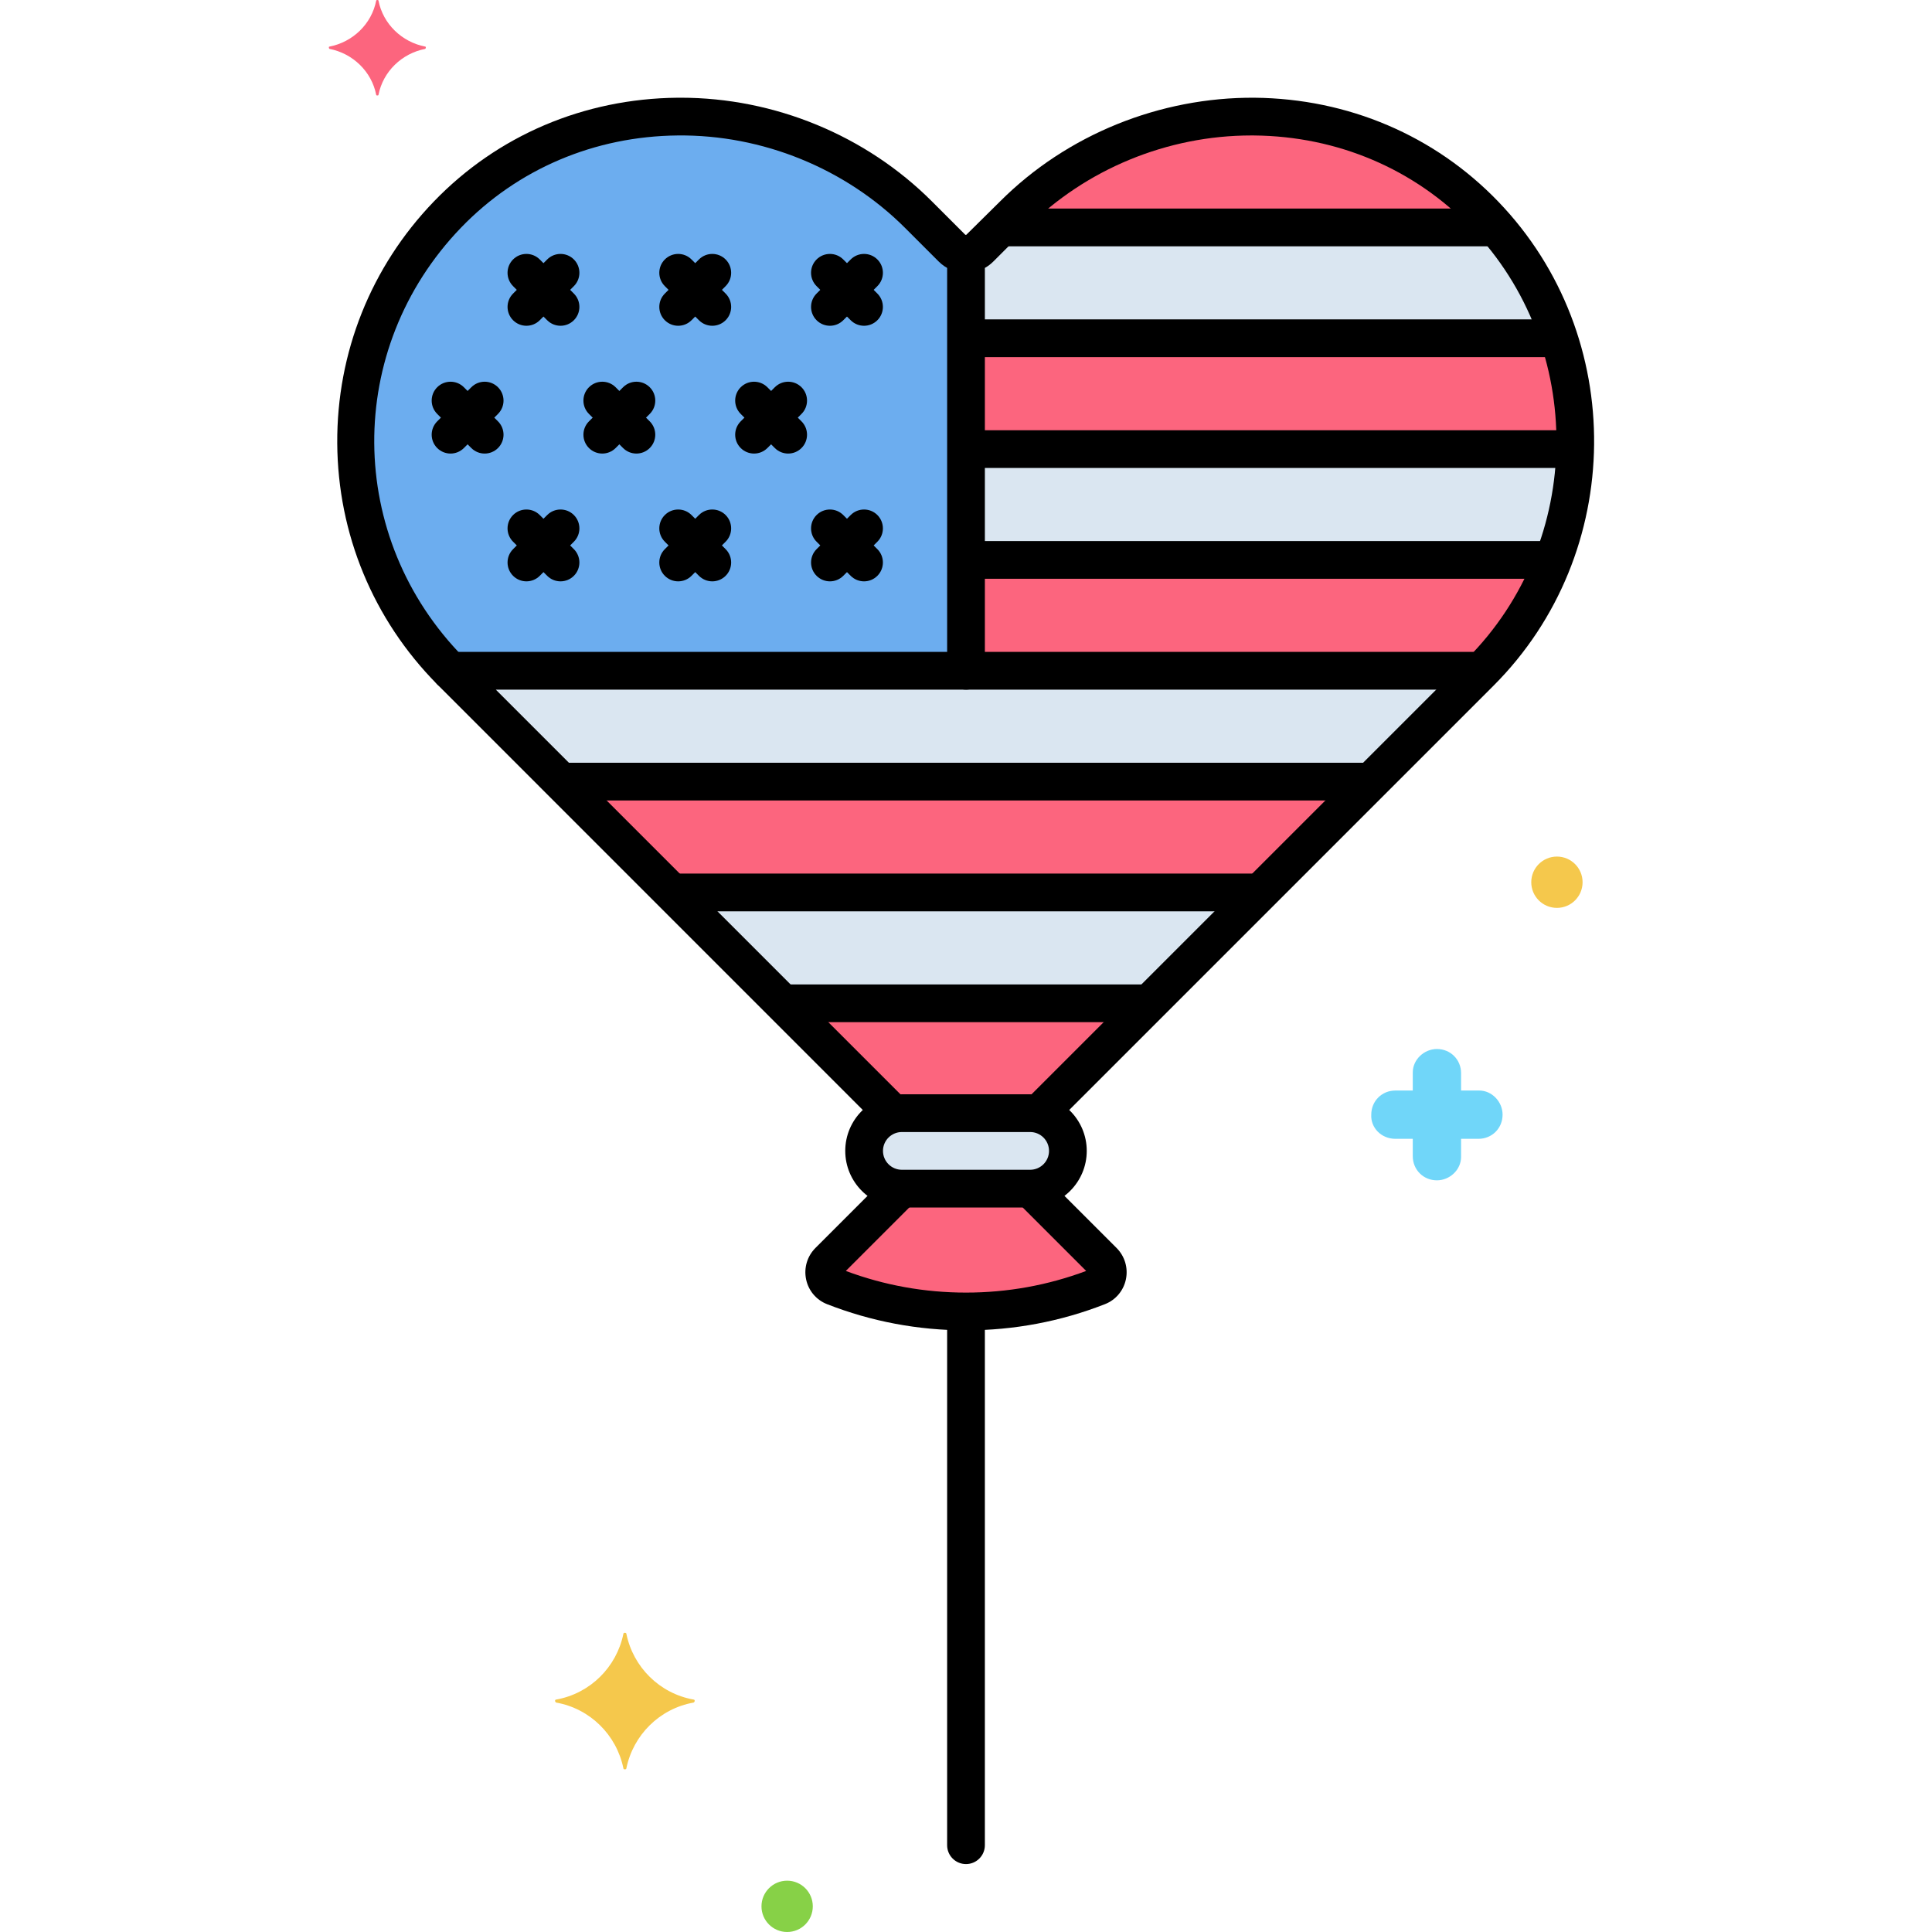 <svg enable-background="new 0 0 256 256" height="512" viewBox="0 0 256 256" width="512" xmlns="http://www.w3.org/2000/svg"><g id="Layer_60"><g><g><path d="m128 33.651c-.671 0-1.341-.256-1.853-.767l-4.434-4.434c-17.17-17.17-45.6-17.498-62.438-.002-16.252 16.886-16.116 43.708.397 60.435h68.328z" fill="#6cadef"/></g><g><path d="m196.725 28.447c-16.838-17.495-45.268-17.168-62.438.002l-4.434 4.434c-.512.511-1.182.767-1.853.767v55.23h-68.328c.066.067.127.137.194.204l58.542 58.542c.352-.079.716-.128 1.092-.128h17c.376 0 .739.049 1.092.128l58.542-58.542c16.712-16.71 16.909-43.683.591-60.637z" fill="#dae6f1"/></g><g><path d="m146.182 167.129-9.634-9.634c-.016 0-.031.005-.048.005h-17c-.016 0-.031-.005-.048-.005l-9.634 9.634c-1.037 1.037-.687 2.814.678 3.349 5.424 2.125 11.326 3.297 17.503 3.297s12.079-1.172 17.503-3.297c1.367-.535 1.717-2.312.68-3.349z" fill="#fc657e"/></g><g><path d="m181.651 103.568h-107.302l14.686 14.686h77.93z" fill="#fc657e"/></g><g><path d="m128 59.508h80.794c.119-4.958-.602-9.931-2.176-14.687h-78.618z" fill="#fc657e"/></g><g><path d="m128 74.195v14.687h68.328c4.279-4.334 7.451-9.346 9.53-14.687z" fill="#fc657e"/></g><g><path d="m134.287 28.449-1.686 1.686h65.663c-.496-.573-1.008-1.136-1.539-1.688-16.838-17.495-45.268-17.168-62.438.002z" fill="#fc657e"/></g><g><path d="m103.722 132.941 14.687 14.687c.352-.079.716-.128 1.092-.128h17c.376 0 .739.049 1.092.128l14.687-14.687z" fill="#fc657e"/></g><g><g><path d="m136.5 157.5h-17c-2.762 0-5-2.238-5-5s2.238-5 5-5h17c2.762 0 5 2.238 5 5s-2.238 5-5 5z" fill="#dae6f1"/></g></g><g><path d="m56.35 6.175c-3.1-.6-5.6-3-6.2-6.1 0-.1-.3-.1-.3 0-.6 3.1-3.1 5.5-6.2 6.1-.1 0-.1.2 0 .3 3.1.6 5.6 3 6.2 6.1 0 .1.3.1.3 0 .6-3.1 3.1-5.5 6.2-6.1.1-.1.1-.3 0-.3z" fill="#fc657e"/></g><g><path d="m184.9 150.9h2.3v2.3c0 1.8 1.4 3.2 3.2 3.2 1.7 0 3.2-1.4 3.2-3.1v-.1-2.3h2.3c1.8 0 3.2-1.4 3.2-3.2 0-1.7-1.4-3.2-3.1-3.2h-.1-2.3v-2.3c0-1.8-1.4-3.2-3.2-3.2-1.7 0-3.2 1.4-3.2 3.1v.1 2.3h-2.3c-1.8 0-3.2 1.4-3.2 3.2-.1 1.7 1.3 3.2 3.2 3.2-.1 0-.1 0 0 0z" fill="#70d6f9"/></g><g><circle cx="206.3" cy="116.9" fill="#f5c84c" r="3.4"/></g><g><circle cx="104.3" cy="252.6" fill="#87d147" r="3.4"/></g><g><path d="m73.7 225.2c4.5-.8 8-4.3 8.9-8.7 0-.2.4-.2.4 0 .9 4.4 4.4 7.9 8.9 8.7.2 0 .2.3 0 .4-4.5.8-8 4.3-8.9 8.7 0 .2-.4.2-.4 0-.9-4.4-4.4-7.9-8.9-8.7-.2-.1-.2-.4 0-.4z" fill="#f5c84c"/></g><g><path d="m59.672 91.381c-.646 0-1.29-.248-1.779-.743-8.443-8.553-13.133-19.881-13.206-31.899-.073-12.009 4.468-23.382 12.788-32.025 8.427-8.757 19.892-13.645 32.281-13.764.148-.001.297-.002.444-.002 12.431 0 24.538 4.99 33.28 13.733l4.435 4.435c1.381 0 2.543 1.137 2.543 2.517 0 1.381-1.077 2.518-2.458 2.518-1.366 0-2.651-.531-3.618-1.497l-4.437-4.437c-7.904-7.903-18.919-12.388-30.142-12.267-11.036.105-21.238 4.449-28.727 12.23-15.459 16.061-15.295 41.073.374 56.943.97.983.96 2.565-.022 3.536-.487.482-1.121.722-1.756.722z"/></g><g><path d="m74.273 43.166c-.64 0-1.279-.244-1.768-.732l-4.52-4.52c-.977-.977-.977-2.559 0-3.535s2.559-.977 3.535 0l4.52 4.52c.977.977.977 2.559 0 3.535-.487.488-1.127.732-1.767.732z"/></g><g><path d="m69.754 43.166c-.64 0-1.279-.244-1.768-.732-.977-.977-.977-2.559 0-3.535l4.52-4.52c.977-.977 2.559-.977 3.535 0s.977 2.559 0 3.535l-4.52 4.52c-.488.488-1.127.732-1.767.732z"/></g><g><path d="m94.382 43.166c-.64 0-1.279-.244-1.768-.732l-4.52-4.52c-.977-.977-.977-2.559 0-3.535s2.559-.977 3.535 0l4.52 4.52c.977.977.977 2.559 0 3.535-.488.488-1.128.732-1.767.732z"/></g><g><path d="m89.862 43.166c-.64 0-1.279-.244-1.768-.732-.977-.977-.977-2.559 0-3.535l4.52-4.52c.977-.977 2.559-.977 3.535 0s.977 2.559 0 3.535l-4.52 4.52c-.487.488-1.127.732-1.767.732z"/></g><g><path d="m114.489 43.166c-.64 0-1.279-.244-1.768-.732l-4.52-4.52c-.977-.977-.977-2.559 0-3.535s2.559-.977 3.535 0l4.52 4.52c.977.977.977 2.559 0 3.535-.487.488-1.127.732-1.767.732z"/></g><g><path d="m109.97 43.166c-.64 0-1.279-.244-1.768-.732-.977-.977-.977-2.559 0-3.535l4.52-4.52c.977-.977 2.559-.977 3.535 0s.977 2.559 0 3.535l-4.52 4.52c-.488.488-1.128.732-1.767.732z"/></g><g><path d="m74.273 77.032c-.64 0-1.279-.244-1.768-.732l-4.52-4.52c-.977-.977-.977-2.559 0-3.535s2.559-.977 3.535 0l4.52 4.52c.977.977.977 2.559 0 3.535-.487.488-1.127.732-1.767.732z"/></g><g><path d="m69.754 77.032c-.64 0-1.279-.244-1.768-.732-.977-.977-.977-2.559 0-3.535l4.52-4.52c.977-.977 2.559-.977 3.535 0s.977 2.559 0 3.535l-4.52 4.52c-.488.488-1.127.732-1.767.732z"/></g><g><path d="m94.382 77.032c-.64 0-1.279-.244-1.768-.732l-4.52-4.52c-.977-.977-.977-2.559 0-3.535s2.559-.977 3.535 0l4.52 4.52c.977.977.977 2.559 0 3.535-.488.488-1.128.732-1.767.732z"/></g><g><path d="m89.862 77.032c-.64 0-1.279-.244-1.768-.732-.977-.977-.977-2.559 0-3.535l4.52-4.52c.977-.977 2.559-.977 3.535 0s.977 2.559 0 3.535l-4.52 4.52c-.487.488-1.127.732-1.767.732z"/></g><g><path d="m114.489 77.032c-.64 0-1.279-.244-1.768-.732l-4.52-4.52c-.977-.977-.977-2.559 0-3.535s2.559-.977 3.535 0l4.52 4.52c.977.977.977 2.559 0 3.535-.487.488-1.127.732-1.767.732z"/></g><g><path d="m109.97 77.032c-.64 0-1.279-.244-1.768-.732-.977-.977-.977-2.559 0-3.535l4.52-4.52c.977-.977 2.559-.977 3.535 0s.977 2.559 0 3.535l-4.52 4.52c-.488.488-1.128.732-1.767.732z"/></g><g><path d="m64.22 60.099c-.64 0-1.279-.244-1.768-.732l-4.52-4.52c-.977-.977-.977-2.559 0-3.535s2.559-.977 3.535 0l4.52 4.52c.977.977.977 2.559 0 3.535-.488.487-1.128.732-1.767.732z"/></g><g><path d="m59.7 60.099c-.64 0-1.279-.244-1.768-.732-.977-.977-.977-2.559 0-3.535l4.52-4.52c.977-.977 2.559-.977 3.535 0s.977 2.559 0 3.535l-4.52 4.52c-.488.487-1.127.732-1.767.732z"/></g><g><path d="m104.436 60.099c-.64 0-1.279-.244-1.768-.732l-4.52-4.52c-.977-.977-.977-2.559 0-3.535s2.559-.977 3.535 0l4.52 4.52c.977.977.977 2.559 0 3.535-.488.487-1.128.732-1.767.732z"/></g><g><path d="m99.916 60.099c-.64 0-1.279-.244-1.768-.732-.977-.977-.977-2.559 0-3.535l4.52-4.52c.977-.977 2.559-.977 3.535 0s.977 2.559 0 3.535l-4.52 4.52c-.488.487-1.127.732-1.767.732z"/></g><g><path d="m84.327 60.099c-.64 0-1.279-.244-1.768-.732l-4.52-4.52c-.977-.977-.977-2.559 0-3.535s2.559-.977 3.535 0l4.52 4.52c.977.977.977 2.559 0 3.535-.488.487-1.127.732-1.767.732z"/></g><g><path d="m79.808 60.099c-.64 0-1.279-.244-1.768-.732-.977-.977-.977-2.559 0-3.535l4.52-4.52c.977-.977 2.559-.977 3.535 0s.977 2.559 0 3.535l-4.52 4.52c-.488.487-1.128.732-1.767.732z"/></g><g><path d="m137.719 150c-.64 0-1.279-.244-1.768-.732-.977-.977-.977-2.559 0-3.535l58.415-58.414c15.608-15.609 15.858-41.241.558-57.138-7.489-7.781-17.691-12.125-28.728-12.23-.133-.001-.266-.002-.397-.002-11.113 0-21.934 4.458-29.744 12.269l-4.435 4.435c-.338.338-.715.622-1.12.85v53.38c0 1.381-1.119 2.5-2.5 2.5h-62.301l54.084 54.086c.977.977.977 2.559 0 3.535s-2.559.977-3.535 0l-58.31-58.319c-.708-.718-.938-1.815-.549-2.745.39-.93 1.275-1.56 2.283-1.56h65.828v-52.73c0-1.381 1.119-2.5 2.5-2.5l4.52-4.469c8.847-8.847 21.17-13.818 33.725-13.731 12.39.119 23.854 5.007 32.282 13.764 17.176 17.845 16.896 46.618-.625 64.14l-58.415 58.414c-.489.488-1.129.732-1.768.732z"/></g><g><path d="m128 176.275c-6.344 0-12.539-1.167-18.416-3.469-1.422-.558-2.458-1.786-2.771-3.287-.315-1.513.146-3.067 1.238-4.158l9.03-9.03c.977-.977 2.559-.977 3.535 0s.977 2.559 0 3.535l-8.54 8.54c5.094 1.904 10.447 2.869 15.924 2.869s10.83-.965 15.924-2.869l-8.289-8.289c-.977-.977-.977-2.559 0-3.535s2.559-.977 3.535 0l8.779 8.779c1.092 1.091 1.554 2.646 1.238 4.158-.313 1.501-1.35 2.729-2.771 3.286-5.877 2.303-12.072 3.47-18.416 3.47z"/></g><g><g><path d="m166.375 120.754h-76.906c-1.381 0-2.5-1.119-2.5-2.5s1.119-2.5 2.5-2.5h76.906c1.381 0 2.5 1.119 2.5 2.5s-1.119 2.5-2.5 2.5z"/></g><g><path d="m181.156 106.068h-106.406c-1.381 0-2.5-1.119-2.5-2.5s1.119-2.5 2.5-2.5h106.406c1.381 0 2.5 1.119 2.5 2.5s-1.119 2.5-2.5 2.5z"/></g><g><path d="m206.22 47.321h-77.595c-1.381 0-2.5-1.119-2.5-2.5s1.119-2.5 2.5-2.5h77.595c1.381 0 2.5 1.119 2.5 2.5s-1.119 2.5-2.5 2.5z"/></g><g><path d="m208.281 62.008h-79.573c-1.381 0-2.5-1.119-2.5-2.5s1.119-2.5 2.5-2.5h79.573c1.381 0 2.5 1.119 2.5 2.5s-1.119 2.5-2.5 2.5z"/></g><g><path d="m205.406 76.694h-76.751c-1.381 0-2.5-1.119-2.5-2.5s1.119-2.5 2.5-2.5h76.751c1.381 0 2.5 1.119 2.5 2.5s-1.119 2.5-2.5 2.5z"/></g><g><path d="m195.655 91.381h-67.655c-1.381 0-2.5-1.119-2.5-2.5s1.119-2.5 2.5-2.5h67.655c1.381 0 2.5 1.119 2.5 2.5s-1.119 2.5-2.5 2.5z"/></g><g><path d="m197.938 32.635h-65.031c-1.381 0-2.5-1.119-2.5-2.5s1.119-2.5 2.5-2.5h65.031c1.381 0 2.5 1.119 2.5 2.5s-1.12 2.5-2.5 2.5z"/></g></g><g><path d="m151.844 135.441h-47.511c-1.381 0-2.5-1.119-2.5-2.5s1.119-2.5 2.5-2.5h47.511c1.381 0 2.5 1.119 2.5 2.5s-1.119 2.5-2.5 2.5z"/></g><g><g><path d="m136.5 160h-17c-4.136 0-7.5-3.364-7.5-7.5s3.364-7.5 7.5-7.5h17c4.136 0 7.5 3.364 7.5 7.5s-3.364 7.5-7.5 7.5zm-17-10c-1.379 0-2.5 1.121-2.5 2.5s1.121 2.5 2.5 2.5h17c1.379 0 2.5-1.121 2.5-2.5s-1.121-2.5-2.5-2.5z"/></g></g><g><path d="m128 247c-1.381 0-2.5-1.119-2.5-2.5v-70c0-1.381 1.119-2.5 2.5-2.5s2.5 1.119 2.5 2.5v70c0 1.381-1.119 2.5-2.5 2.5z"/></g></g></g></svg>